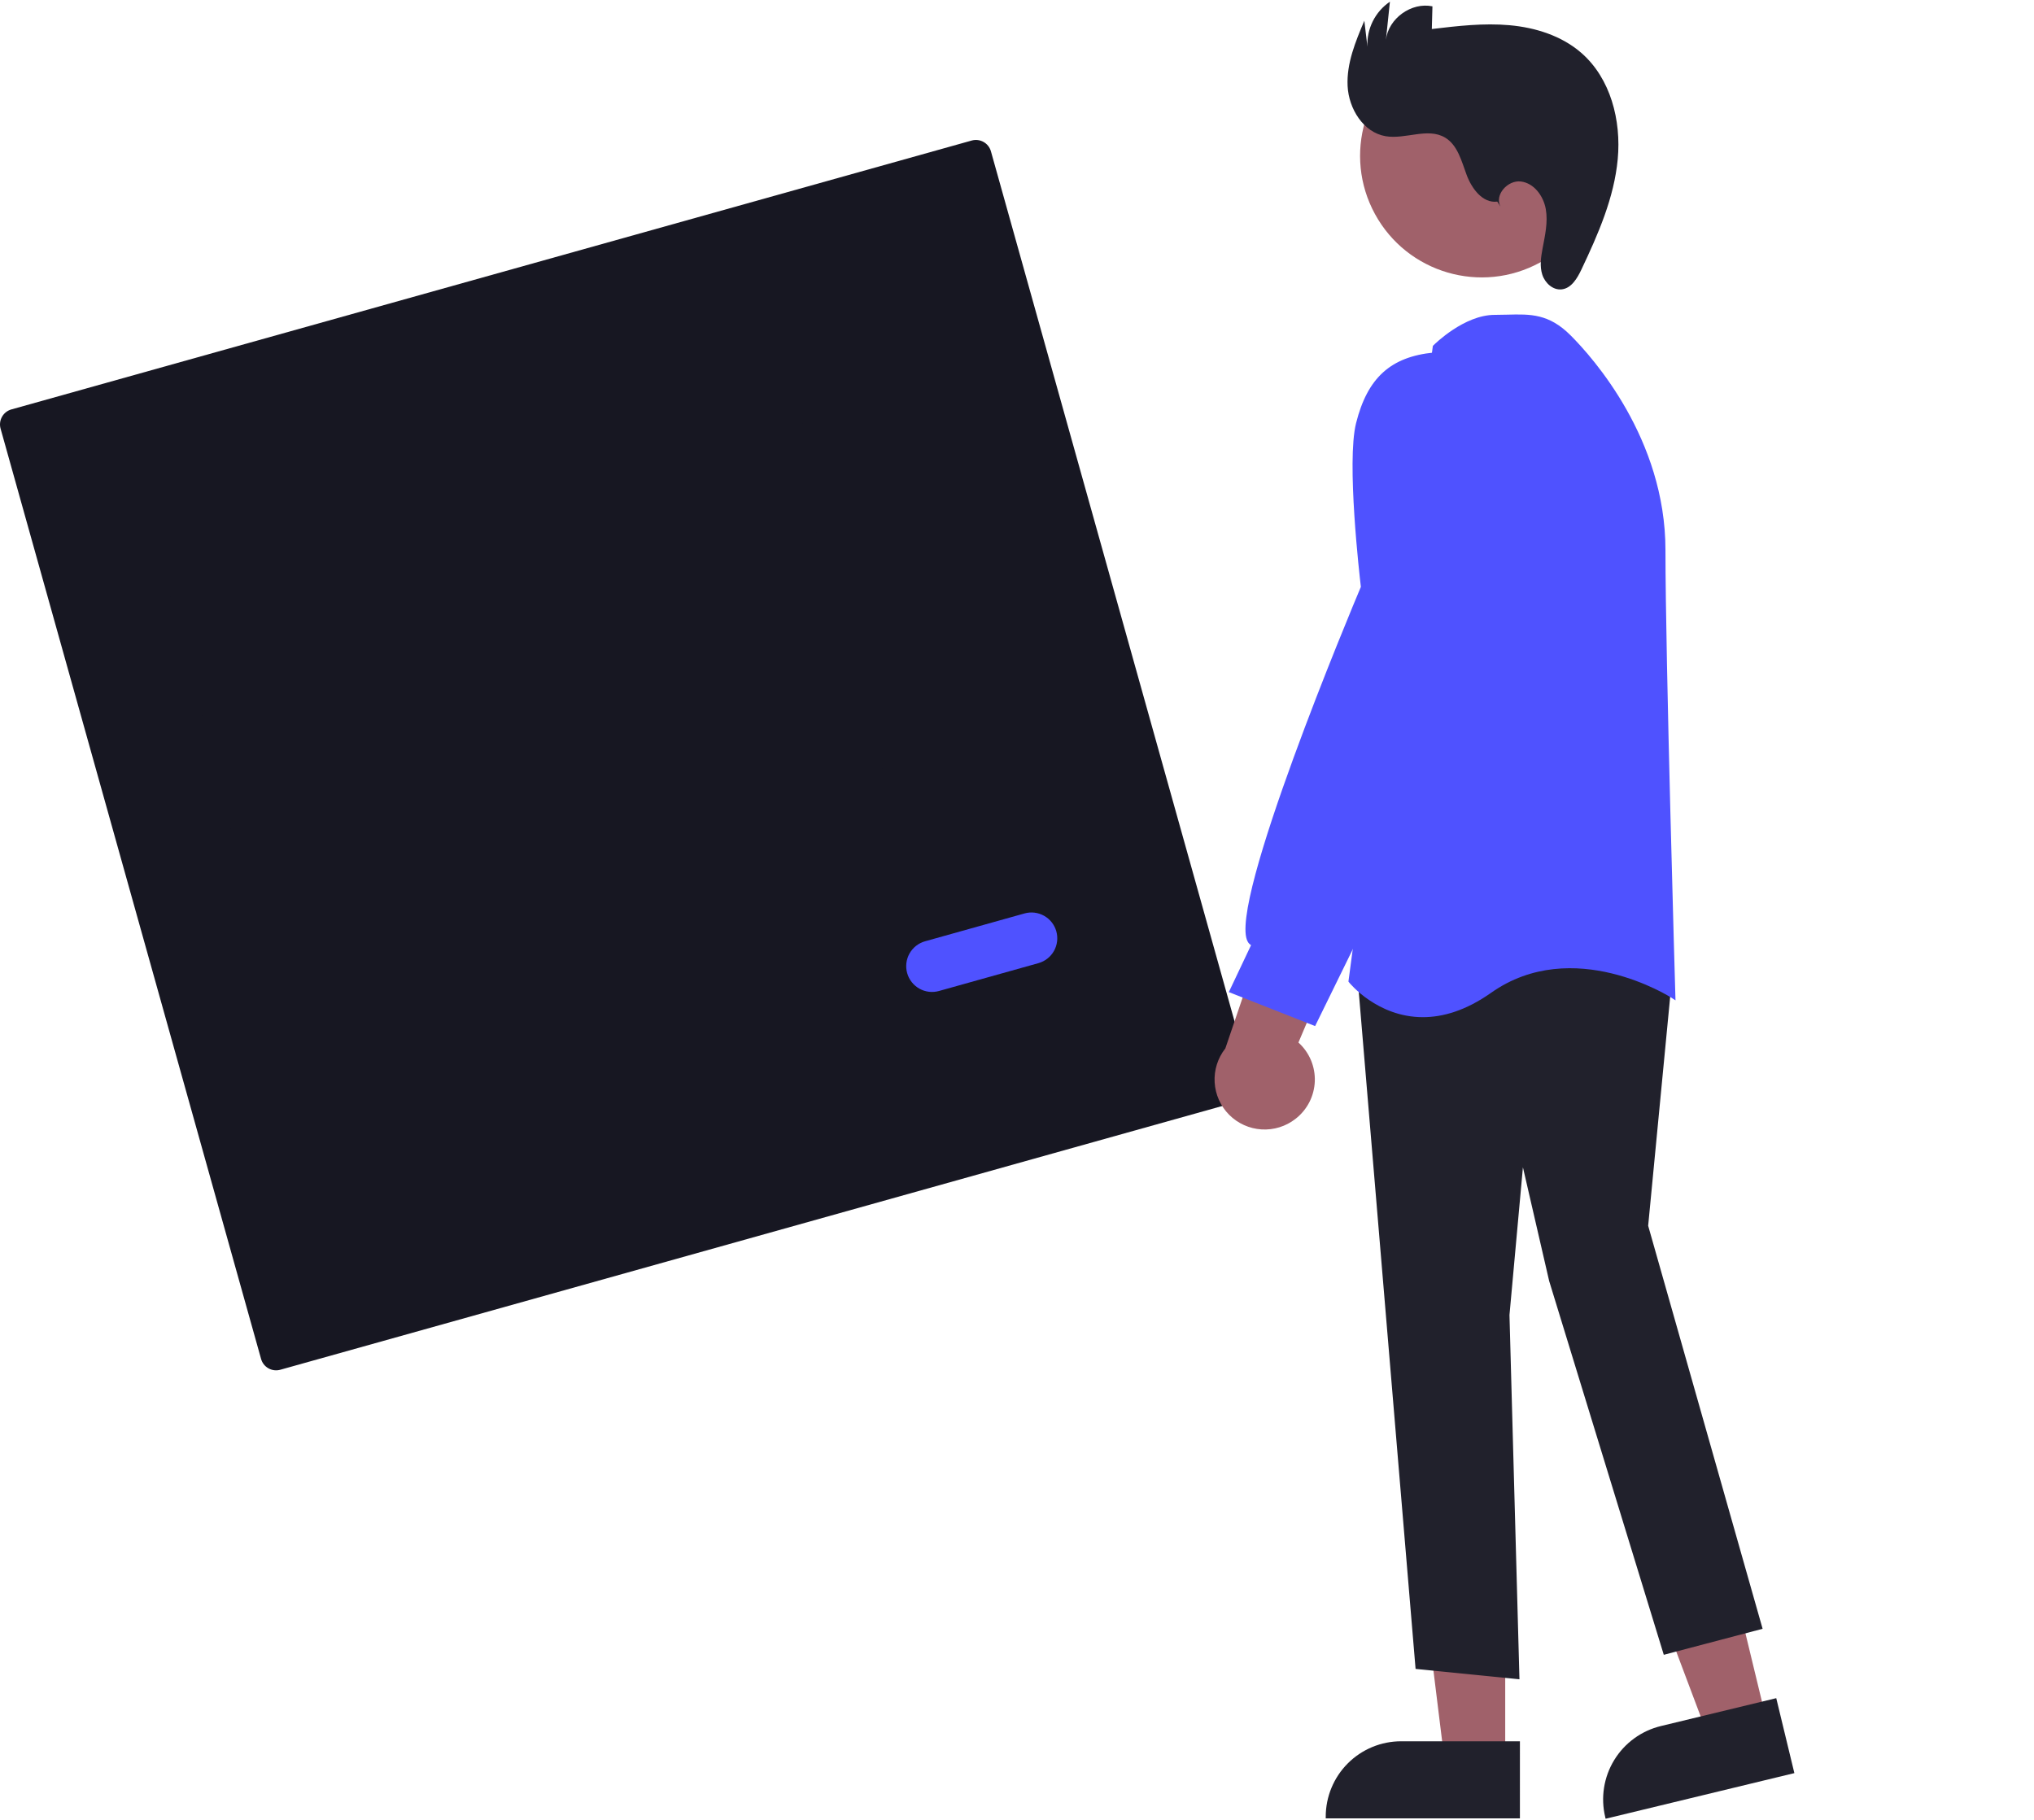 <svg width="599" height="536" viewBox="0 0 599 536" fill="none" xmlns="http://www.w3.org/2000/svg">
<g clip-path="url(#clip0_296_571)">
<path d="M3.352 120.574C2.18 120.904 1.188 121.684 0.591 122.744C-0.005 123.805 -0.157 125.059 0.17 126.23L76.886 400.209C77.216 401.38 77.996 402.373 79.056 402.969C80.117 403.566 81.371 403.717 82.543 403.39L365.357 324.2C366.528 323.87 367.521 323.09 368.118 322.029C368.714 320.969 368.866 319.715 368.539 318.543L291.823 44.565C291.493 43.394 290.713 42.401 289.652 41.805C288.592 41.208 287.338 41.057 286.166 41.384L3.352 120.574Z" fill="#171722"/>
<path d="M86.097 390.453L355.601 314.989L282.612 54.321L13.107 129.784L86.097 390.453Z" fill="#171722"/>
<path d="M48.739 164.591C46.941 165.095 46.2 168.081 47.087 171.249C47.974 174.416 50.158 176.584 51.956 176.08L174.873 141.663C176.672 141.159 177.413 138.172 176.526 135.005C175.639 131.837 173.454 129.67 171.656 130.173L48.739 164.591Z" fill="#171722"/>
<path d="M58.638 199.943C56.84 200.447 56.099 203.433 56.986 206.601C57.873 209.768 60.057 211.936 61.855 211.432L184.772 177.015C186.57 176.511 187.312 173.524 186.425 170.357C185.538 167.189 183.353 165.022 181.555 165.525L58.638 199.943Z" fill="#171722"/>
<path d="M68.423 234.887C66.625 235.391 65.883 238.378 66.77 241.545C67.657 244.713 69.842 246.88 71.64 246.377L194.557 211.959C196.355 211.455 197.096 208.469 196.21 205.301C195.323 202.134 193.138 199.966 191.34 200.47L68.423 234.887Z" fill="#171722"/>
<path d="M78.322 270.239C76.523 270.743 75.782 273.73 76.669 276.897C77.556 280.065 79.74 282.232 81.539 281.729L204.456 247.311C206.254 246.808 206.995 243.821 206.108 240.653C205.221 237.486 203.037 235.318 201.239 235.822L78.322 270.239Z" fill="#171722"/>
<path d="M234.036 113.115C233.28 113.325 232.574 113.683 231.957 114.166C231.34 114.65 230.824 115.25 230.44 115.934C230.055 116.617 229.809 117.369 229.715 118.147C229.621 118.926 229.681 119.715 229.893 120.47C230.104 121.225 230.462 121.931 230.947 122.547C231.431 123.164 232.032 123.678 232.716 124.062C233.399 124.446 234.152 124.692 234.93 124.785C235.709 124.878 236.498 124.816 237.253 124.604L260.231 118.17C261.755 117.743 263.047 116.729 263.822 115.35C264.598 113.971 264.794 112.34 264.368 110.817C263.941 109.293 262.927 108.001 261.548 107.226C260.169 106.45 258.538 106.254 257.014 106.68L234.036 113.115Z" fill="#171722"/>
<path d="M243.743 147.781C242.987 147.992 242.281 148.349 241.664 148.833C241.047 149.316 240.531 149.917 240.147 150.6C239.762 151.283 239.516 152.035 239.422 152.814C239.328 153.592 239.388 154.381 239.6 155.136C239.811 155.891 240.169 156.597 240.654 157.214C241.138 157.83 241.739 158.345 242.423 158.729C243.106 159.113 243.859 159.358 244.637 159.451C245.416 159.544 246.205 159.483 246.96 159.271L269.938 152.836C271.462 152.41 272.754 151.395 273.529 150.016C274.305 148.637 274.501 147.007 274.075 145.483C273.648 143.959 272.634 142.668 271.255 141.892C269.876 141.116 268.245 140.92 266.721 141.347L243.743 147.781Z" fill="#171722"/>
<path d="M253.449 182.448C252.695 182.659 251.99 183.017 251.373 183.501C250.757 183.984 250.242 184.585 249.858 185.268C249.474 185.95 249.228 186.702 249.135 187.48C249.041 188.258 249.102 189.047 249.313 189.801C249.524 190.555 249.882 191.261 250.366 191.877C250.85 192.493 251.45 193.008 252.133 193.392C252.816 193.776 253.568 194.022 254.346 194.115C255.123 194.209 255.912 194.148 256.666 193.937L279.645 187.503C281.169 187.076 282.46 186.062 283.236 184.683C284.012 183.304 284.208 181.673 283.781 180.15C283.355 178.626 282.34 177.334 280.961 176.559C279.582 175.783 277.952 175.587 276.428 176.013L253.449 182.448Z" fill="#171722"/>
<path d="M263.156 217.114C261.634 217.542 260.345 218.557 259.57 219.935C258.796 221.314 258.601 222.943 259.027 224.466C259.453 225.988 260.466 227.279 261.844 228.055C263.221 228.831 264.851 229.028 266.374 228.604L289.352 222.169C290.874 221.741 292.164 220.727 292.938 219.348C293.713 217.97 293.908 216.34 293.482 214.818C293.055 213.296 292.042 212.005 290.665 211.229C289.287 210.453 287.658 210.256 286.135 210.68L263.156 217.114Z" fill="#171722"/>
<path d="M272.43 277.203C271.468 277.472 270.568 277.927 269.782 278.543C268.996 279.16 268.339 279.925 267.848 280.795C267.358 281.666 267.044 282.624 266.925 283.616C266.805 284.608 266.882 285.613 267.152 286.575C267.421 287.537 267.877 288.437 268.495 289.222C269.112 290.008 269.878 290.664 270.749 291.153C271.62 291.642 272.579 291.955 273.571 292.073C274.562 292.192 275.568 292.114 276.53 291.843L305.809 283.645C307.751 283.101 309.397 281.808 310.385 280.051C311.373 278.294 311.623 276.216 311.08 274.275C310.536 272.334 309.244 270.688 307.486 269.699C305.729 268.711 303.651 268.461 301.71 269.005L272.43 277.203Z" fill="#4F52FF"/>
<path d="M302.564 247.637L85.897 308.305L86.437 310.231L303.103 249.563L302.564 247.637Z" fill="#171722"/>
<path d="M520.202 506.572L502.825 510.773L478.352 445.747L503.999 439.547L520.202 506.572Z" fill="#A0616A"/>
<path d="M472.845 535.614L472.728 535.128C471.35 529.404 472.3 523.366 475.369 518.341C478.437 513.316 483.374 509.713 489.096 508.323L523.094 500.104L528.43 522.177L472.845 535.614Z" fill="#21212C"/>
<path d="M443.276 518.41L425.399 518.409L416.894 449.453L443.279 449.454L443.276 518.41Z" fill="#A0616A"/>
<path d="M447.606 535.511L390.42 535.508V535.008C390.42 529.118 392.76 523.47 396.925 519.305C401.09 515.14 406.738 512.801 412.628 512.801H412.629L447.607 512.802L447.606 535.511Z" fill="#21212C"/>
<path d="M416.88 491.49L399.521 284.619L471.378 271.374L471.661 271.323L492.693 284.843L485.373 360.977L519.077 479.675L489.975 487.334L456.217 377.248L448.491 343.771L444.532 387.271L447.471 494.549L416.88 491.49Z" fill="#21212C"/>
<path d="M397.296 289.311L397.106 289.07L421.936 102.113L421.969 101.868L422.144 101.693C422.51 101.327 431.209 92.73 440.158 92.73C441.451 92.73 442.682 92.697 443.861 92.667C450.709 92.489 456.118 92.347 462.547 98.776C469.096 105.326 490.466 129.241 490.466 161.996C490.466 193.699 493.353 292.223 493.383 293.214L493.423 294.606L492.256 293.847C491.968 293.662 463.226 275.36 439.12 292.373C431.587 297.69 424.819 299.554 419.033 299.554C405.565 299.554 397.411 289.458 397.296 289.311Z" fill="#4F52FF"/>
<path d="M453.536 77.304C470.893 67.816 477.271 46.055 467.784 28.698C458.296 11.342 436.534 4.963 419.178 14.451C401.822 23.939 395.443 45.7 404.931 63.057C414.419 80.413 436.18 86.792 453.536 77.304Z" fill="#A0616A"/>
<path d="M381.53 329.49C383.224 328.177 384.61 326.508 385.59 324.601C386.57 322.694 387.12 320.596 387.201 318.454C387.282 316.312 386.892 314.178 386.06 312.202C385.227 310.227 383.971 308.458 382.381 307.021L402.72 259.045L376.089 263.946L360.857 308.754C358.619 311.585 357.498 315.14 357.705 318.743C357.913 322.346 359.435 325.748 361.983 328.304C364.531 330.86 367.929 332.393 371.531 332.611C375.134 332.83 378.691 331.719 381.53 329.49Z" fill="#A0616A"/>
<path d="M361.879 292.171L368.429 278.343C368.024 278.1 367.691 277.754 367.462 277.341C361.343 266.736 398.304 178.668 400.768 172.827C400.392 169.65 396.512 135.983 399.349 124.634C402.689 111.275 409.547 105.05 422.279 103.816C436.32 102.498 440.109 121.566 440.145 121.759L440.158 170.779L424.043 227.207L387.291 302.18L361.879 292.171Z" fill="#4F52FF"/>
<path d="M440.937 59.371C436.643 59.93 433.405 55.537 431.903 51.476C430.4 47.416 429.256 42.688 425.523 40.495C420.423 37.498 413.898 41.102 408.067 40.113C401.481 38.997 397.198 32.017 396.863 25.345C396.527 18.674 399.182 12.257 401.787 6.106L402.697 13.751C402.575 11.16 403.12 8.581 404.28 6.261C405.44 3.941 407.176 1.957 409.321 0.5L408.149 11.717C408.884 5.433 415.654 0.564 421.845 1.866L421.661 8.549C429.268 7.645 436.941 6.739 444.57 7.428C452.199 8.117 459.882 10.531 465.665 15.556C474.314 23.072 477.473 35.447 476.413 46.857C475.352 58.267 470.642 68.985 465.733 79.339C464.498 81.944 462.79 84.884 459.926 85.216C457.353 85.514 454.998 83.363 454.198 80.899C453.399 78.435 453.789 75.759 454.268 73.213C454.992 69.367 455.904 65.436 455.224 61.583C454.543 57.729 451.771 53.921 447.886 53.449C444.001 52.976 440.026 57.417 441.894 60.855L440.937 59.371Z" fill="#21212C"/>
</g>
<defs>
<clipPath id="clip0_296_571">
<rect width="598.111" height="535.114" fill="white" transform="translate(0 0.5)"/>
</clipPath>
</defs>
</svg>
